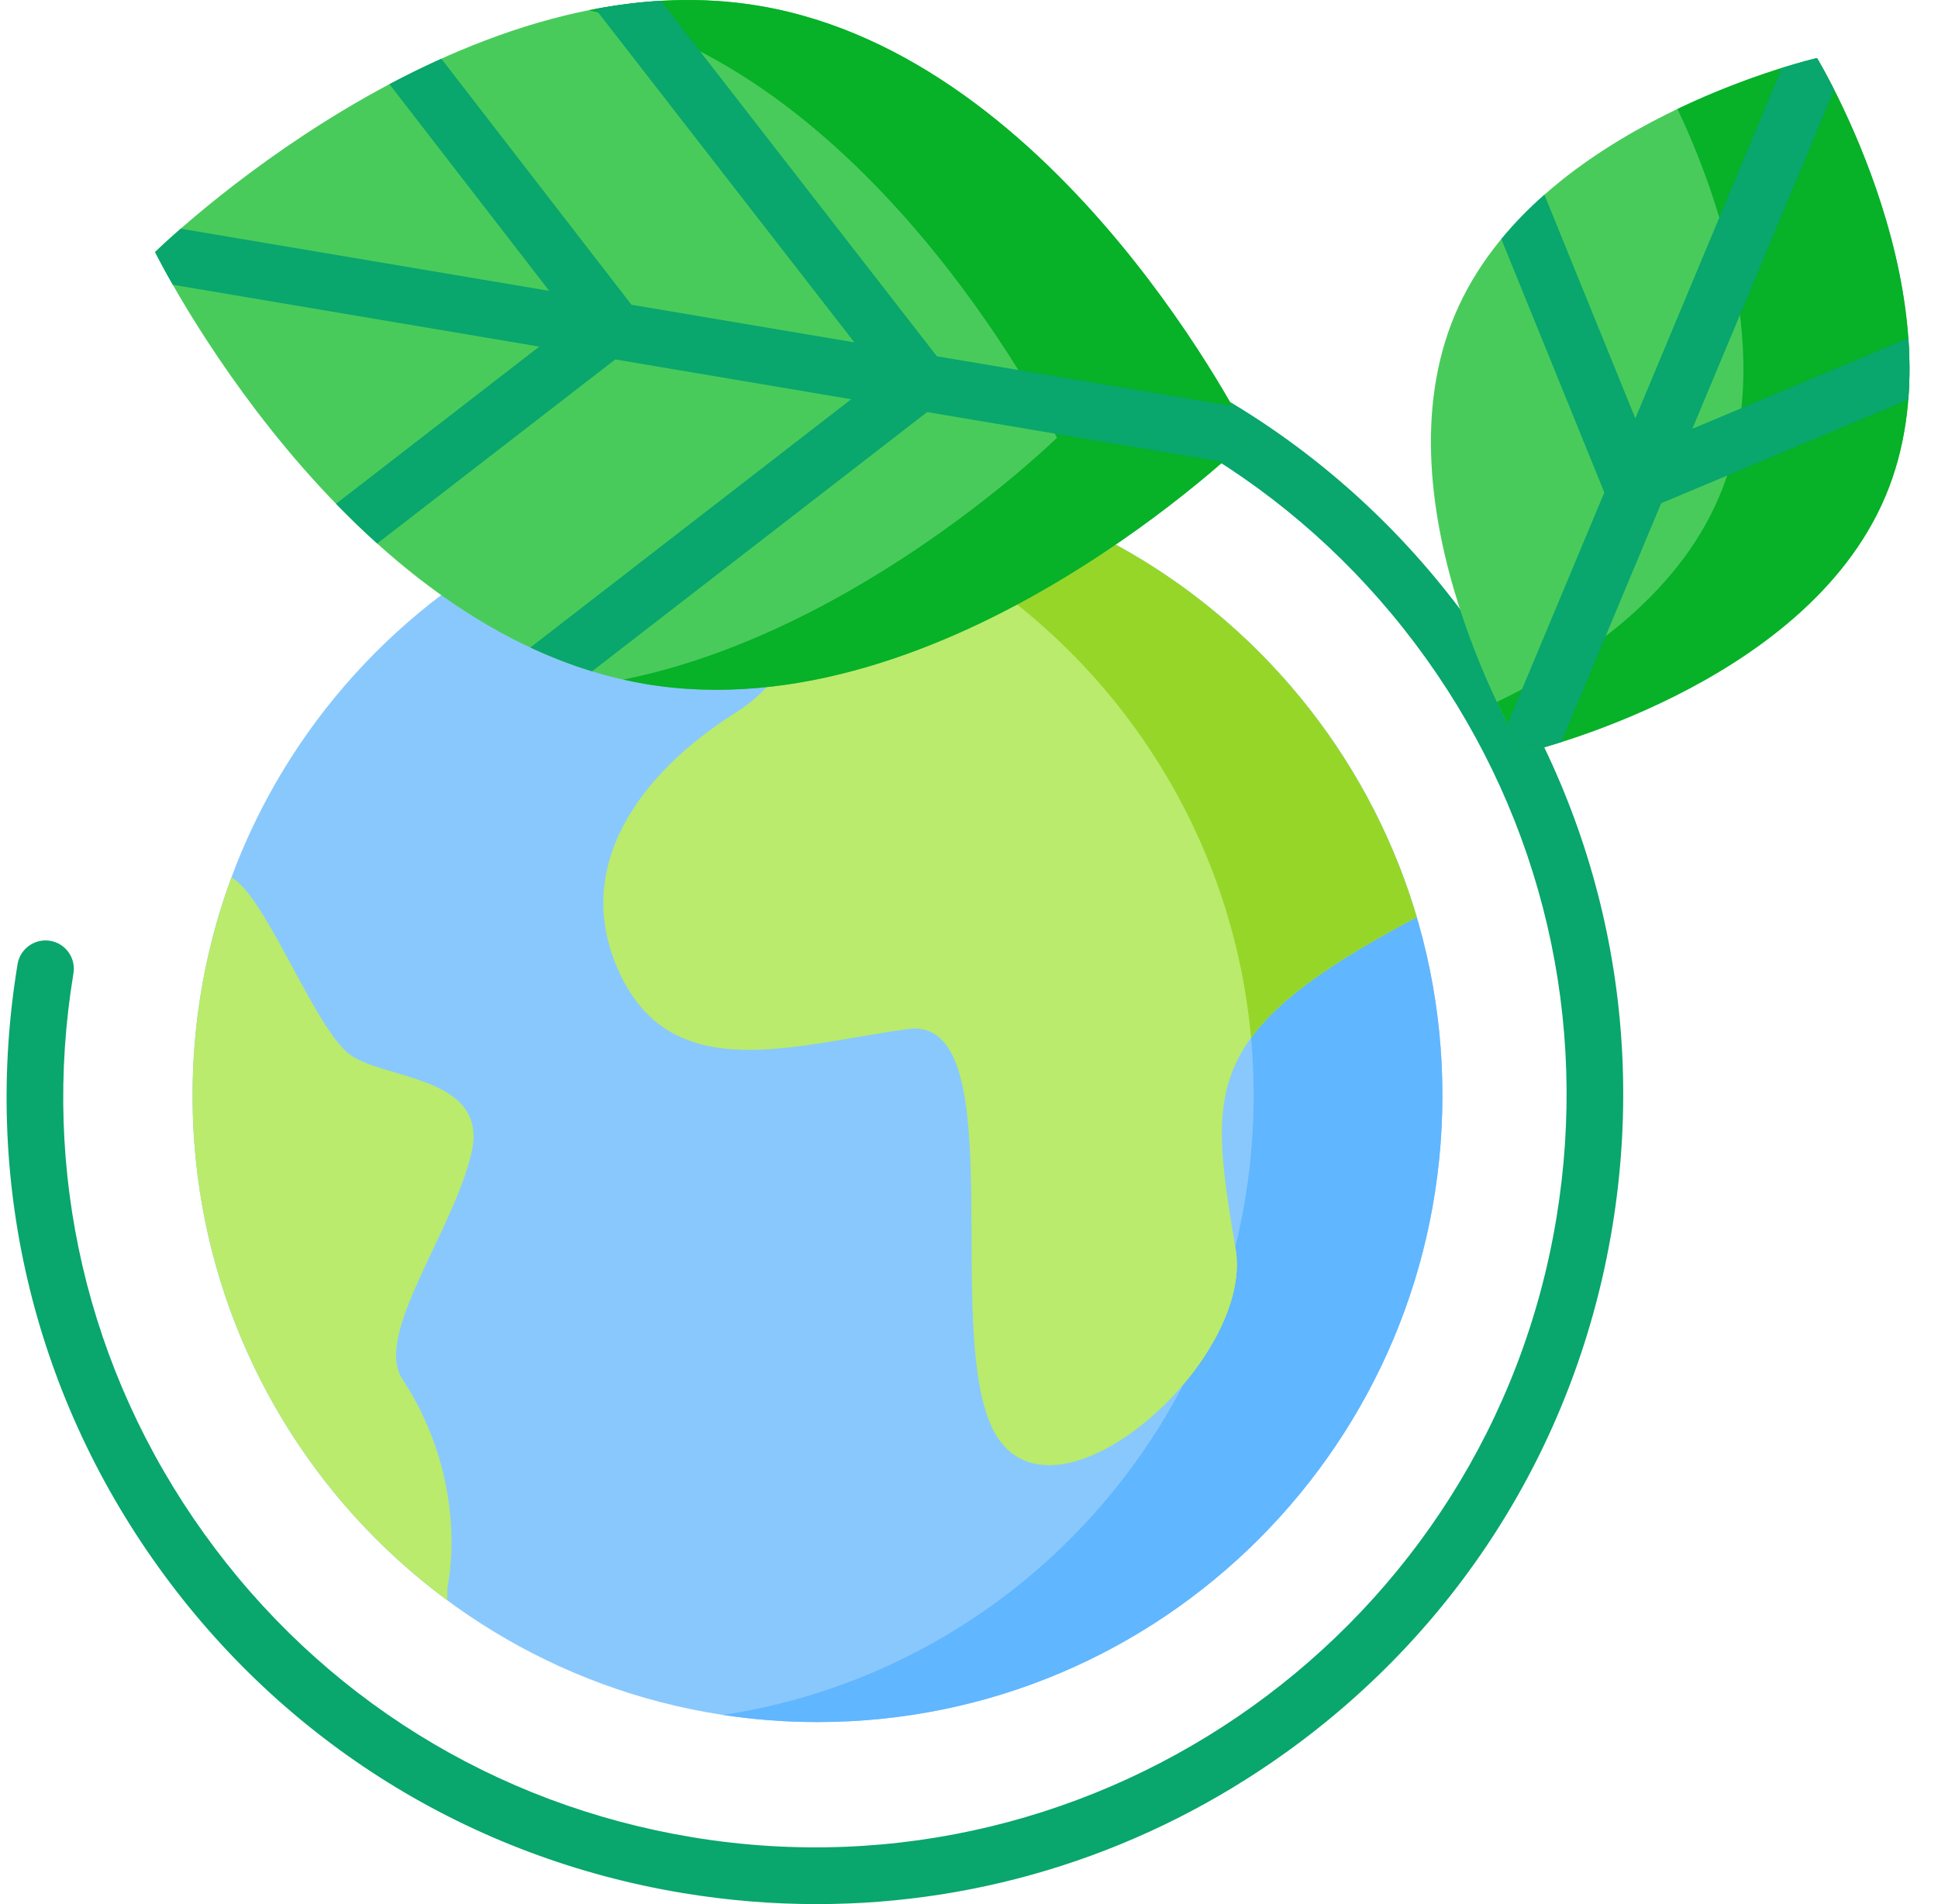 <svg width="57" height="56" viewBox="0 0 57 56" fill="none" xmlns="http://www.w3.org/2000/svg">
<g clip-path="url(#clip0_149_171)">
<path d="M42.424 32.217C42.424 22.039 34.195 13.788 24.044 13.788C13.892 13.788 5.663 22.039 5.663 32.217C5.663 42.395 13.892 50.646 24.044 50.646C34.195 50.646 42.424 42.395 42.424 32.217Z" fill="#89C8FD"/>
<path d="M24.044 13.788C23.1 13.788 22.173 13.859 21.268 13.997C30.102 15.338 36.873 22.985 36.873 32.217C36.873 41.449 30.102 49.096 21.268 50.437C22.173 50.575 23.1 50.646 24.044 50.646C34.195 50.646 42.424 42.395 42.424 32.217C42.424 22.039 34.195 13.788 24.044 13.788Z" fill="#60B6FF"/>
<path d="M21.654 20.95C18.823 22.724 16.699 25.563 18.292 28.757C19.885 31.951 23.424 30.709 26.698 30.265C29.972 29.822 27.494 39.935 29.441 42.42C31.387 44.904 36.873 39.935 36.343 36.742C35.556 32.013 35.281 30.354 41.651 26.983L41.669 26.976C39.521 19.705 33.021 14.31 25.194 13.825L25.194 13.853C25.194 13.853 24.486 19.176 21.654 20.95Z" fill="#BAEB6C"/>
<path d="M35.56 17.854C35.561 17.855 35.562 17.856 35.563 17.857C35.562 17.856 35.561 17.855 35.56 17.854Z" fill="#BAEB6C"/>
<path d="M37.808 20.004C37.808 20.005 37.808 20.005 37.809 20.005C37.808 20.005 37.808 20.005 37.808 20.004Z" fill="#BAEB6C"/>
<path d="M11.833 40.556C10.983 39.26 13.337 36.209 13.868 33.903C14.399 31.596 11.213 31.773 10.24 30.975C9.267 30.176 7.939 26.717 6.966 25.918L6.811 25.795C6.069 27.795 5.663 29.959 5.663 32.217C5.663 38.309 8.611 43.709 13.154 47.064L13.16 46.678C13.16 46.678 13.868 43.662 11.833 40.556Z" fill="#BAEB6C"/>
<path d="M36.343 36.742C36.339 36.718 36.335 36.696 36.331 36.673C35.98 38.093 35.463 39.449 34.804 40.718C35.85 39.484 36.548 37.98 36.343 36.742Z" fill="#BAEB6C"/>
<path d="M25.195 13.825L25.194 13.853C25.194 13.853 25.135 14.297 24.983 14.971C31.428 17.41 36.147 23.377 36.797 30.524C37.609 29.413 39.094 28.336 41.652 26.983L41.669 26.976C39.522 19.705 33.022 14.31 25.195 13.825Z" fill="#96D629"/>
<path d="M24.018 56C22.717 56 21.405 55.893 20.095 55.677C13.831 54.642 8.345 51.231 4.647 46.07C0.949 40.91 -0.517 34.618 0.517 28.355C0.592 27.901 1.022 27.595 1.474 27.669C1.928 27.744 2.235 28.173 2.16 28.626C1.198 34.451 2.562 40.302 6.001 45.1C9.44 49.899 14.541 53.072 20.367 54.034C32.392 56.02 43.79 47.853 45.776 35.829C46.738 30.004 45.374 24.154 41.935 19.355C38.496 14.556 33.395 11.383 27.57 10.421C27.116 10.347 26.809 9.918 26.884 9.464C26.959 9.011 27.388 8.704 27.841 8.779C34.105 9.813 39.591 13.225 43.288 18.385C46.986 23.545 48.453 29.837 47.419 36.1C46.384 42.364 42.972 47.849 37.812 51.547C33.73 54.471 28.942 56 24.018 56Z" fill="#09A66D"/>
<path d="M18.963 20.113C10.075 18.605 4.561 7.413 4.561 7.413C4.561 7.413 13.458 -1.333 22.347 0.175C31.235 1.683 36.749 12.874 36.749 12.874C36.749 12.874 27.852 21.62 18.963 20.113Z" fill="#49CB5C"/>
<path d="M22.347 0.175C20.649 -0.113 18.952 -0.027 17.316 0.301C25.834 2.214 31.087 12.874 31.087 12.874C31.087 12.874 25.263 18.598 18.331 19.986C18.541 20.033 18.751 20.076 18.963 20.113C27.852 21.62 36.749 12.874 36.749 12.874C36.749 12.874 31.235 1.682 22.347 0.175Z" fill="#07B128"/>
<path d="M36.247 11.944L27.555 10.478L19.435 0.023C18.788 0.062 18.146 0.144 17.513 0.263L25.128 10.069L18.573 8.963L12.981 1.727C12.456 1.964 11.946 2.215 11.454 2.475L16.153 8.554L5.315 6.726C4.828 7.151 4.561 7.413 4.561 7.413C4.561 7.413 4.74 7.775 5.082 8.375L15.861 10.194L9.883 14.816C10.268 15.213 10.672 15.604 11.094 15.985L18.096 10.571L25.035 11.742L15.598 19.043C16.183 19.316 16.789 19.553 17.413 19.744L27.269 12.119L35.967 13.586C36.471 13.146 36.749 12.874 36.749 12.874C36.749 12.874 36.577 12.525 36.247 11.944Z" fill="#09A66D"/>
<path d="M42.795 9.249C45.179 3.607 53.441 1.708 53.441 1.708C53.441 1.708 57.837 8.956 55.452 14.598C53.068 20.24 44.806 22.14 44.806 22.14C44.806 22.14 40.41 14.892 42.795 9.249Z" fill="#49CB5C"/>
<path d="M53.441 1.708C53.441 1.708 51.562 2.14 49.338 3.204C50.479 5.621 52.288 10.527 50.568 14.598C49.321 17.55 46.465 19.477 44.025 20.644C44.465 21.577 44.807 22.14 44.807 22.14C44.807 22.14 53.068 20.24 55.453 14.598C57.837 8.956 53.441 1.708 53.441 1.708Z" fill="#07B128"/>
<path d="M56.128 9.945L49.775 12.61L53.946 2.637C53.648 2.048 53.441 1.708 53.441 1.708C53.441 1.708 53.048 1.798 52.409 1.998L48.098 12.304L45.424 5.727C44.971 6.126 44.544 6.56 44.157 7.031L47.186 14.484L44.34 21.287C44.618 21.829 44.807 22.14 44.807 22.14C44.807 22.14 45.234 22.042 45.921 21.824L48.859 14.8L56.126 11.752C56.174 11.148 56.171 10.543 56.128 9.945Z" fill="#09A66D"/>
</g>
<defs>
<clipPath id="clip0_149_171">
<rect width="56" height="56" fill="white" transform="translate(0.194)"/>
</clipPath>
</defs>
</svg>
